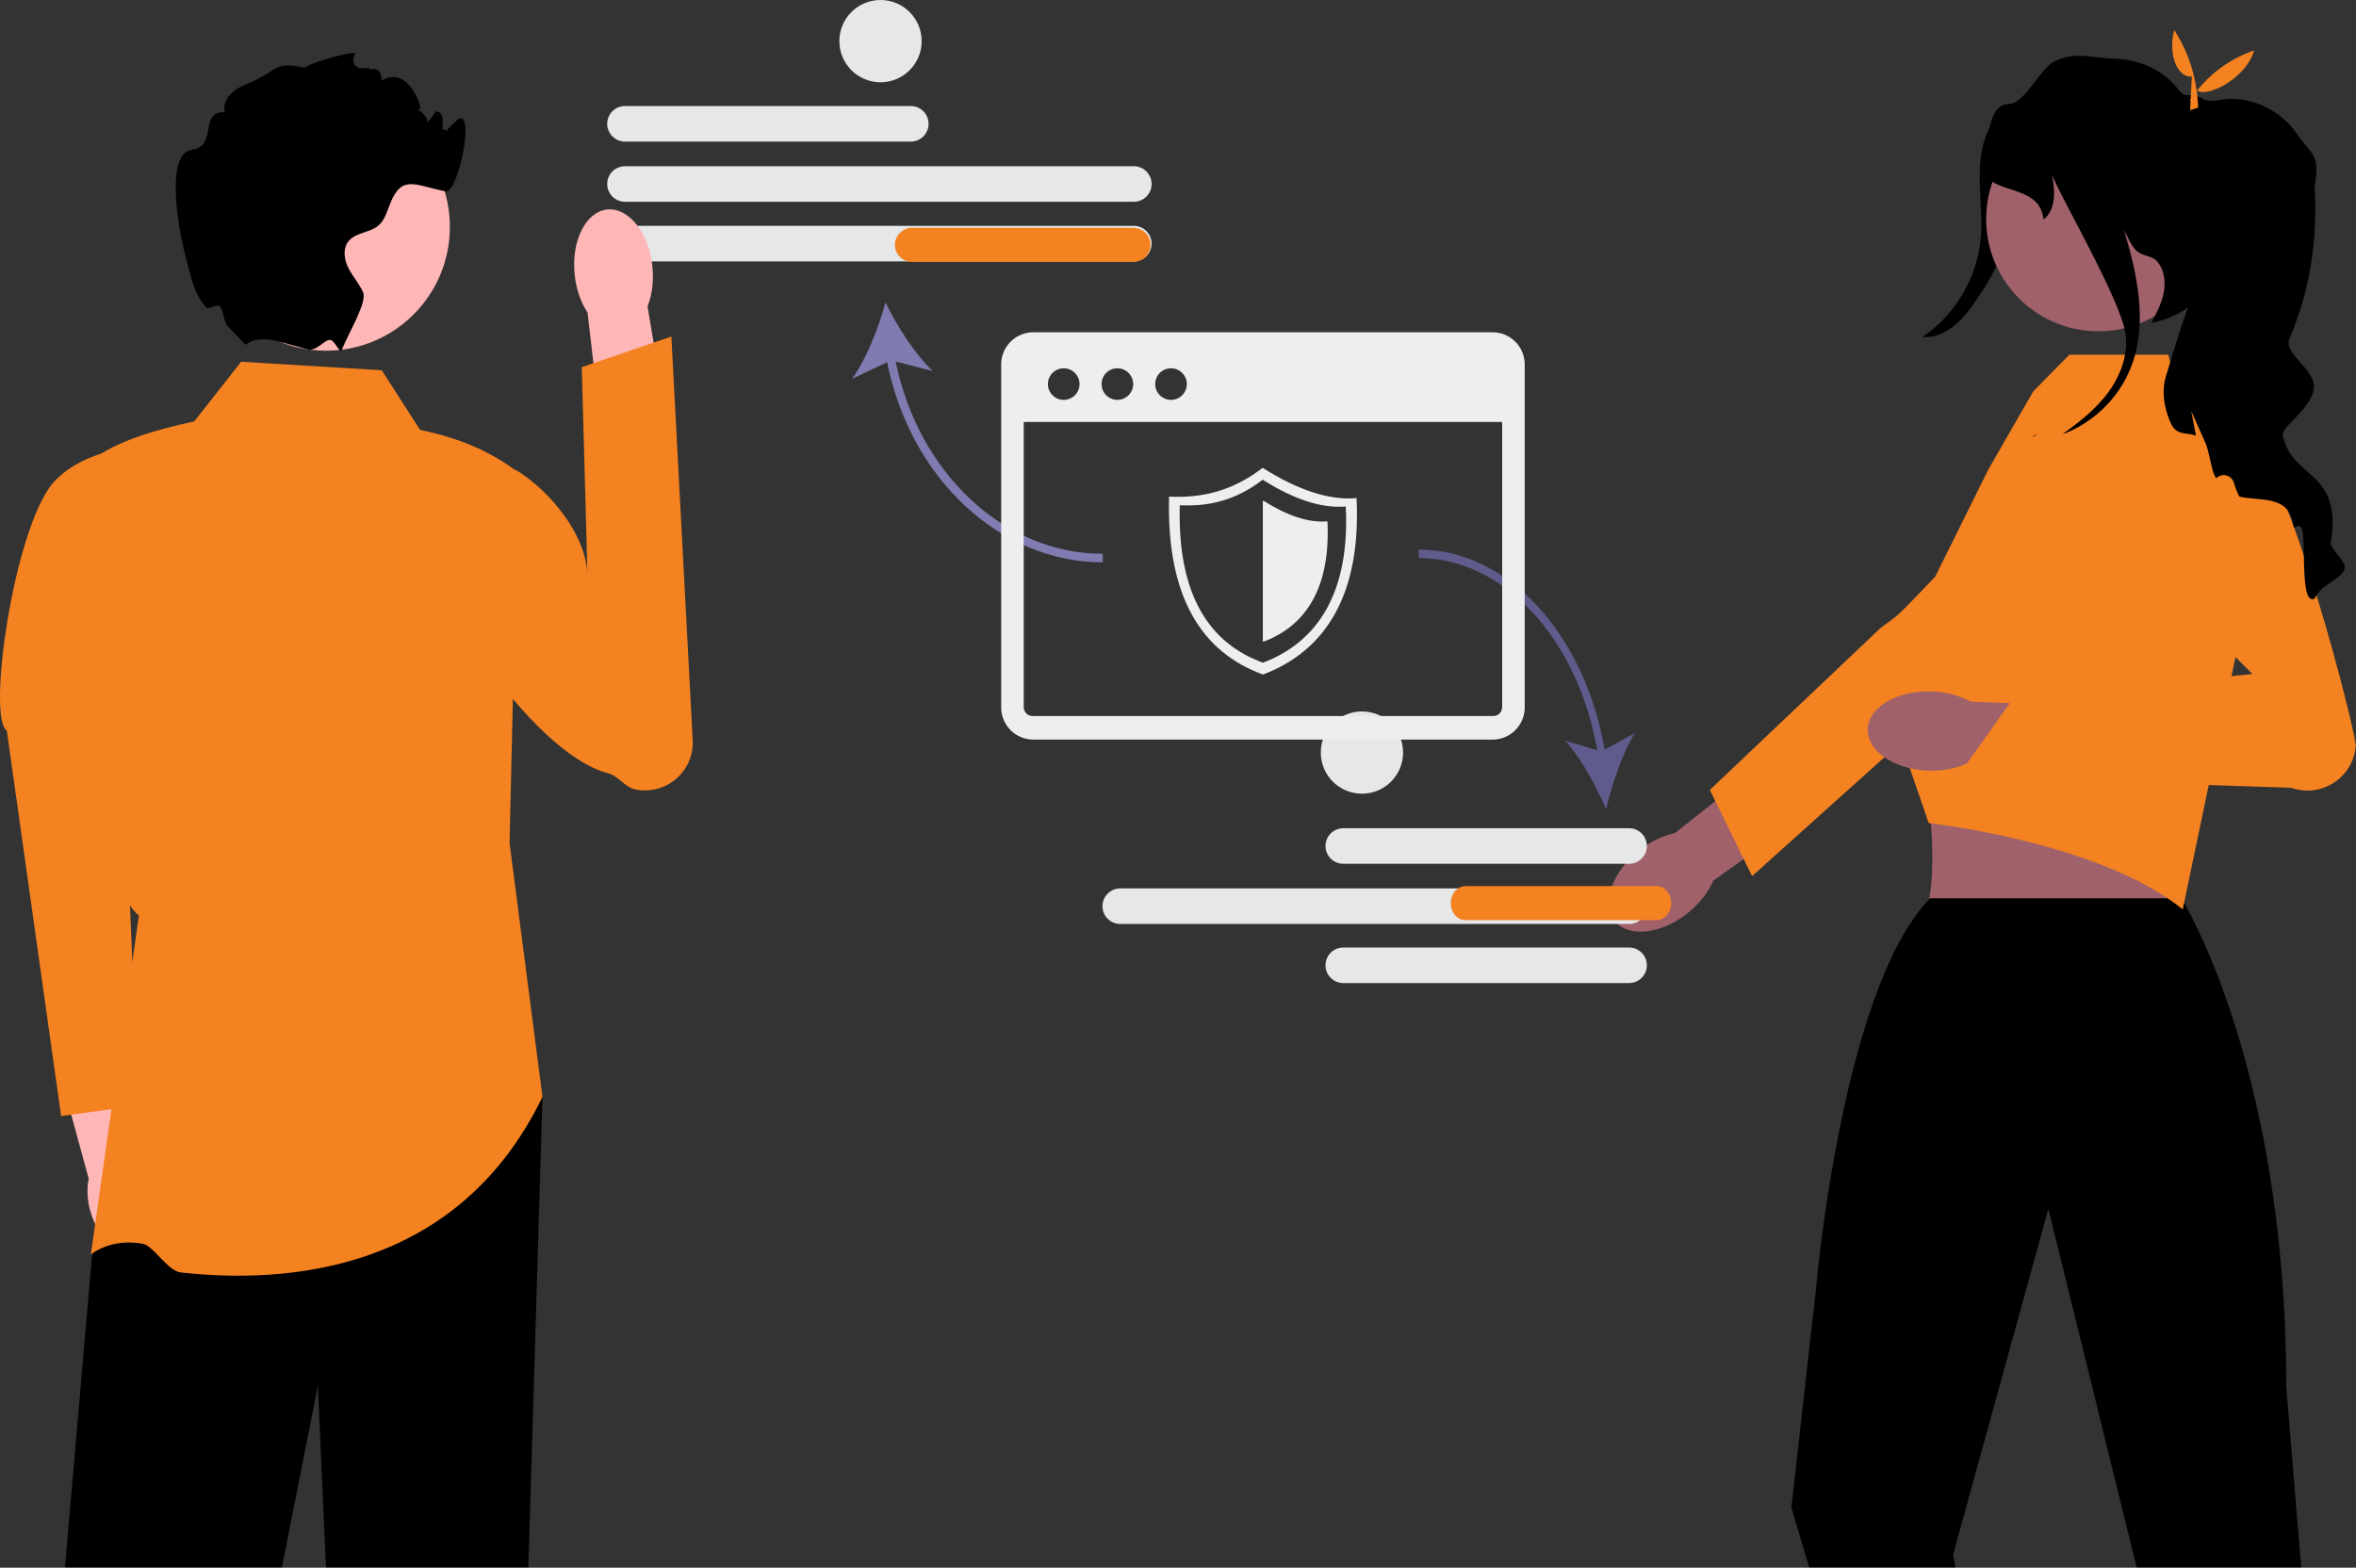 <svg width="553" height="368" viewBox="0 0 553 368" fill="none" xmlns="http://www.w3.org/2000/svg">
    <rect x="0" y="0" width="553" height="368" fill="#333333" stroke="none"/>
    <g clip-path="url(#clip0_101_73)">
        <path d="M213.78 33.239H146.695C144.394 33.239 142.521 31.367 142.521 29.065C142.521 26.764 144.394 24.891 146.695 24.891H213.78C216.081 24.891 217.954 26.764 217.954 29.065C217.954 31.367 216.081 33.239 213.78 33.239Z" fill="#E6E7E8"/>
        <path d="M266.133 47.366H146.695C144.394 47.366 142.521 45.494 142.521 43.193C142.521 40.891 144.394 39.019 146.695 39.019H266.133C268.435 39.019 270.307 40.891 270.307 43.193C270.307 45.494 268.435 47.366 266.133 47.366Z" fill="#E6E7E8"/>
        <path d="M266.133 61.366H146.695C144.394 61.366 142.521 59.494 142.521 57.193C142.521 54.891 144.394 53.019 146.695 53.019H266.133C268.435 53.019 270.307 54.891 270.307 57.193C270.307 59.494 268.435 61.366 266.133 61.366Z" fill="#E6E7E8"/>
        <path d="M258.841 132V130C235.756 130 215.597 111.142 210.237 84.874L218.935 87.112C214.728 83.126 210.478 76.453 207.841 71C206.284 76.854 203.376 84.212 200 88.922L208.23 85.024C213.702 112.352 234.728 132 258.841 132Z" fill="#807CB1"/>
        <path d="M270.053 57.48C270.053 59.685 268.258 61.48 266.053 61.48H214.053C211.847 61.48 210.053 59.685 210.053 57.48C210.053 55.274 211.847 53.48 214.053 53.48H266.053C268.258 53.48 270.053 55.274 270.053 57.48Z" fill="#F58220"/>
        <path d="M35.904 280.297C35.112 277.541 33.757 275.19 32.143 273.513L26.279 246.783L13.498 249.914L20.822 276.692C20.34 278.957 20.437 281.662 21.229 284.418C23.037 290.715 27.788 294.898 31.841 293.76C35.893 292.622 37.712 286.595 35.904 280.297Z" fill="#FFB6B6"/>
        <path d="M34.136 104.956C34.136 104.956 20.331 104.48 12.331 113.48C3.165 124.676 -3.1 168.547 1.603 171.501L14.346 261.987L32.517 259.49L27.853 150.921L34.136 104.956Z" fill="#F58220"/>
        <path d="M127.331 257.48L124.023 367.917H76.523L74.603 325.347L66.163 367.917H15.253L21.603 294.737L28.163 279.347L32.603 268.917L127.331 257.48Z" fill="black"/>
        <path d="M89.603 86.917L56.603 84.917L45.603 98.917C36.103 100.951 27.522 103.577 21.603 107.917C23.019 149.843 19.909 204.359 32.603 214.917L21.331 294.48C21.331 294.48 25.877 290.585 33.47 291.96C36.094 292.435 39.261 298.345 42.484 298.703C67.254 301.455 107.422 298.625 127.331 257.48L119.603 197.917L121.603 110.917C115.351 105.975 107.578 102.763 98.603 100.917L89.603 86.917Z" fill="#F58220"/>
        <path d="M153.134 62.578C153.492 66.045 153.037 69.306 151.99 71.92L157.487 104.732L141.797 106.891L137.91 73.374C136.351 71.029 135.24 67.93 134.882 64.463C134.064 56.543 137.486 49.701 142.527 49.18C147.567 48.66 152.316 54.658 153.134 62.578Z" fill="#FFB6B6"/>
        <path d="M100.971 113.424C99.328 115.848 99.785 118.572 99.393 121.846C97.728 135.742 124.358 176.806 142.784 181.534C145.201 182.154 146.579 184.762 149.019 185.287C156.249 186.841 162.98 181.102 162.59 173.718L157.585 79.01L136.558 86.182L137.903 135.353C137.769 125.166 128.416 114.794 121.331 110.48C121.331 110.48 106.98 104.558 100.971 113.424Z" fill="#F58220"/>
        <path d="M76.528 82.329C92.582 82.329 105.596 69.315 105.596 53.262C105.596 37.208 92.582 24.194 76.528 24.194C60.474 24.194 47.46 37.208 47.46 53.262C47.46 69.315 60.474 82.329 76.528 82.329Z" fill="#FFB6B6"/>
        <path d="M103.603 31.917C103.353 31.977 107.43 28.004 107.603 27.917C111.603 25.917 107.493 45.467 104.603 44.917C97.493 43.567 94.423 40.887 91.663 47.577C90.893 49.437 90.413 51.537 88.913 52.867C86.853 54.677 83.433 54.527 81.753 56.687C80.403 58.427 80.793 60.987 81.793 62.947C82.793 64.917 84.313 66.587 85.223 68.597C86.243 70.857 81.893 78.047 80.233 82.087V82.097L80.224 82.121C79.782 83.181 78.734 80.128 77.627 79.823C76.303 79.459 74.353 82.585 72.243 82.017C72.233 82.017 72.223 82.007 72.213 82.007C70.203 81.447 67.963 80.847 65.743 80.247H65.733C59.483 78.547 57.903 80.987 57.603 80.917L53.723 76.857C52.392 75.888 52.542 72.758 51.603 71.917C50.835 71.23 48.921 72.818 48.357 72.157C45.591 68.918 44.954 65.676 43.323 59.277C41.833 53.427 38.743 35.917 45.093 35.127C51.083 34.377 46.703 26.037 52.733 26.347C52.373 24.827 53.043 23.197 54.133 22.077C55.213 20.947 56.653 20.247 58.103 19.647C65.253 16.727 64.063 14.217 71.603 15.917C72.353 14.867 81.971 12.13 83.331 12.48C83.431 12.5 81.233 16.767 86.603 15.917C86.403 17.147 89.331 14.48 89.603 18.917C95.331 15.48 98.413 23.707 98.603 24.917C98.853 26.427 96.573 25.657 98.093 25.887C98.993 26.027 100.533 27.857 100.383 28.767C101.033 27.887 101.683 27.017 102.343 26.137C102.463 26.147 102.573 26.167 102.693 26.187C105.733 26.767 102.248 36.705 102.373 33.607C102.603 27.917 106.633 31.247 103.603 31.917Z" fill="black"/>
        <path d="M474.37 25.958C473.296 34.785 472.122 43.6 470.85 52.401C470.333 55.976 469.786 59.596 468.348 62.909C467.367 65.17 465.992 67.235 464.624 69.287C463.009 71.711 461.366 74.166 459.172 76.082C456.977 77.998 454.127 79.343 451.222 79.118C458.929 73.931 464.108 65.157 464.926 55.903C465.311 51.553 464.783 47.181 464.682 42.815C464.581 38.45 464.946 33.932 466.96 30.058C468.974 26.183 472.953 23.082 477.318 23.192L474.37 25.958Z" fill="black"/>
        <path d="M396.268 214.231C389.997 219.316 382.29 220.204 379.054 216.214C375.818 212.224 378.277 204.866 384.548 199.78C387.293 197.554 390.313 196.133 393.113 195.572L419.953 174.356L429.641 187.163L402.153 206.719C401.027 209.343 399.013 212.004 396.268 214.231Z" fill="#A0616A"/>
        <path d="M401.338 185.428L441.331 147.48L445.331 144.48C445.331 144.48 468.288 122.113 474.233 121.601C476.751 121.385 479.269 122.012 481.39 123.39C484.817 125.613 486.591 129.27 486.591 132.957C486.591 136.037 485.351 139.133 482.811 141.412L446.197 174.282L430.621 188.263L411.25 205.657L409.281 201.646L402.622 188.054L401.338 185.428Z" fill="#F58220"/>
        <path d="M486.853 159.746L446.81 172.011C453.514 173.899 456.321 214.75 450.082 216.019C450.082 216.019 516.446 220.74 512.825 216.019C508.411 210.265 514.331 172.028 517.154 172.011L486.853 159.746Z" fill="#A0616A"/>
        <path d="M540.136 367.92L536.636 325.68C536.636 310.57 535.656 296.92 534.086 284.75C527.796 235.9 512.026 210.861 512.026 210.861H453.026C452.946 210.951 452.866 211.021 452.786 211.111L452.776 211.121C438.856 225.751 431.616 262.54 428.396 284.751C426.866 295.321 426.246 302.591 426.246 302.591L420.476 353.871L424.646 367.921H458.976L458.436 364.91L480.526 284.75L480.796 283.77L481.036 284.75L501.516 367.921L540.136 367.92Z" fill="black"/>
        <path d="M454.235 135.379L466.703 110.212L477.208 91.928L485.703 83.271H508.952L511.116 91.928L524.102 99.142L528.695 135.215L512.331 213.48C492.851 197.608 452.703 193.212 452.703 193.212L446.197 174.281L441.898 151.476L441.378 148.749L454.235 135.379Z" fill="#F58220"/>
        <path d="M452.74 180.905C444.669 180.676 438.245 176.327 438.391 171.192C438.536 166.056 445.197 162.078 453.267 162.307C456.8 162.408 460.017 163.297 462.506 164.697L496.691 166.096L495.692 182.124L462.099 179.044C459.535 180.3 456.272 181.006 452.74 180.905Z" fill="#A0616A"/>
        <path d="M496.457 126.198L528.703 158.212L472.535 163.964L459.482 182.324L537.77 184.92C544.834 187.436 552.358 182.554 552.939 175.078C553.135 172.554 537.052 108.506 527.315 102.56C515.903 95.591 496.457 126.198 496.457 126.198Z" fill="#F58220"/>
        <path d="M518.856 51.858C519.09 37.316 507.492 25.338 492.951 25.104C478.41 24.869 466.431 36.467 466.197 51.008C465.962 65.55 477.56 77.528 492.102 77.763C506.643 77.997 518.622 66.399 518.856 51.858Z" fill="#A0616A"/>
        <path d="M550.331 133.48C549.671 135.98 544.531 137.27 543.331 140.48C539.511 142.66 541.581 124.85 540.041 123.68C538.851 122.79 538.531 124.94 538.261 123.09C537.241 116.15 530.571 117.7 525.631 116.58C525.071 115.49 524.641 114.43 524.361 113.4C523.861 111.54 521.581 110.89 520.231 112.26C519.621 111.72 519.181 109.81 518.751 107.9C518.441 106.51 518.131 105.12 517.771 104.24L514.331 96.48L515.441 102.26C513.191 101.45 510.921 102.29 509.611 99.51C507.931 95.94 507.261 91.76 508.481 88.01C509.591 84.61 511.461 77.8 513.571 72.16C511.181 73.89 508.311 75.15 504.981 75.78C506.161 73.54 507.361 71.26 507.861 68.77C508.351 66.28 508.051 63.51 506.471 61.53C505.171 59.9 503.251 60.31 501.631 59C500.371 57.98 499.281 55.37 498.521 53.94C501.761 64.71 504.211 76.15 500.091 86.43C497.241 93.55 491.241 99.34 484.041 101.97C487.871 99.23 491.611 96.31 494.481 92.59C497.551 88.6 499.551 83.56 498.941 78.56C497.981 70.71 483.421 45.88 481.631 41C482.611 45.77 482.231 49.49 479.651 51.54C478.981 44.62 471.441 45.25 467.331 42.48C467.331 42.48 464.151 24.51 471.611 24.4C475.211 24.35 478.981 15.89 482.251 14.38C487.471 11.97 490.671 13.61 496.461 13.79C502.241 13.96 507.791 16.45 511.321 21.02C513.171 23.41 513.851 21.51 516.631 23C519.271 24.41 521.051 23.1 524.041 23.19C530.031 23.35 535.841 26.55 539.201 31.5C542.561 36.46 544.631 36 543.301 43.67C543.281 43.76 543.281 43.94 543.301 44.21C544.031 56.29 542.161 68.4 537.371 79.52C535.891 82.94 543.13 86.47 543.12 90.74C543.11 95.7 535.121 100.22 535.861 102.34C537.981 112.55 549.891 110.28 547.081 127.37C546.851 128.76 550.771 131.81 550.331 133.48Z" fill="black"/>
        <path d="M477.378 102.211C477.598 102.141 477.818 102.061 478.038 101.971C477.758 102.171 477.488 102.361 477.208 102.561L477.378 102.211Z" fill="black"/>
        <path d="M514.47 17.96C511.606 18.386 508.696 13.633 510.322 7.043C513.867 12.462 515.678 18.563 515.963 25.265L514.053 25.857L514.47 17.96Z" fill="#F58220"/>
        <path d="M529.106 11.809C527.151 18.735 517.224 23.371 515.47 20.96L515.27 25.091L514.043 23.512C517.603 18.218 522.456 14.156 529.106 11.809Z" fill="#F58220"/>
        <path d="M311.121 198.594C311.121 196.292 312.993 194.42 315.295 194.42H382.38C384.681 194.42 386.554 196.292 386.554 198.594C386.554 200.895 384.681 202.768 382.38 202.768H315.295C312.993 202.768 311.121 200.895 311.121 198.594Z" fill="#E6E7E8"/>
        <path d="M311.121 226.594C311.121 224.292 312.993 222.42 315.295 222.42H382.38C384.681 222.42 386.554 224.292 386.554 226.594C386.554 228.895 384.681 230.768 382.38 230.768H315.295C312.993 230.768 311.121 228.895 311.121 226.594Z" fill="#E6E7E8"/>
        <path d="M262.941 216.895C260.64 216.895 258.768 215.022 258.768 212.721C258.768 210.42 260.64 208.547 262.941 208.547H382.38C384.681 208.547 386.554 210.42 386.554 212.721C386.554 215.022 384.681 216.895 382.38 216.895H262.941Z" fill="#E6E7E8"/>
        <path d="M376.642 175.976L383.739 172.077C380.828 176.788 378.32 184.146 376.977 190C374.704 184.547 371.039 177.874 367.411 173.888L374.911 176.126C370.29 149.858 352.906 131 333 131V129C353.793 129 371.923 148.648 376.642 175.976Z" fill="#5F5B8C"/>
        <path d="M343.979 216H388.819C390.72 216 392.268 214.206 392.268 212C392.268 209.794 390.72 208 388.819 208H343.979C342.077 208 340.53 209.794 340.53 212C340.53 214.206 342.077 216 343.979 216Z" fill="#F58220"/>
        <path d="M206.673 19.315C212.007 19.315 216.331 14.991 216.331 9.657C216.331 4.324 212.007 0 206.673 0C201.34 0 197.016 4.324 197.016 9.657C197.016 14.991 201.34 19.315 206.673 19.315Z" fill="#E6E7E8"/>
        <path d="M319.673 186.315C325.007 186.315 329.331 181.991 329.331 176.657C329.331 171.324 325.007 167 319.673 167C314.34 167 310.016 171.324 310.016 176.657C310.016 181.991 314.34 186.315 319.673 186.315Z" fill="#E6E7E8"/>
        <g clip-path="url(#clip1_101_73)">
            <path fill-rule="evenodd" clip-rule="evenodd" d="M242.52 78C238.38 78 235 81.39 235 85.52V166.09C235 170.23 238.38 173.61 242.52 173.61H350.36C354.5 173.61 357.88 170.22 357.88 166.09V85.52C357.88 81.38 354.5 78 350.36 78H242.52ZM296.36 109.82C304.6 115.03 312.02 117.51 318.41 116.92C319.53 139.47 311.2 152.79 296.44 158.34C282.2 153.14 273.77 140.38 274.4 116.57C281.89 116.96 289.24 115.35 296.36 109.82ZM296.54 117.53C302.16 121.08 307.22 122.77 311.58 122.38C312.34 137.75 306.66 146.84 296.6 150.62C296.54 150.59 296.47 150.58 296.41 150.55V117.63L296.54 117.53ZM296.36 112.6C303.65 117.21 310.23 119.4 315.88 118.89C316.87 138.85 309.49 150.64 296.43 155.56C283.82 150.96 276.36 139.68 276.91 118.6C283.55 118.95 290.06 117.51 296.36 112.62V112.6ZM242.37 168.08C241.79 168.08 241.28 167.86 240.9 167.47C240.51 167.08 240.29 166.57 240.29 166V99.06H240.26H352.62H352.59V166C352.59 166.58 352.37 167.09 351.98 167.47C351.6 167.85 351.08 168.08 350.51 168.08H242.37ZM249.68 86.45C247.63 86.45 245.96 88.11 245.96 90.16C245.96 92.21 247.62 93.87 249.68 93.87C251.73 93.87 253.39 92.21 253.39 90.16C253.39 88.12 251.73 86.45 249.68 86.45ZM274.86 86.45C272.81 86.45 271.15 88.11 271.15 90.16C271.15 92.21 272.81 93.87 274.86 93.87C276.91 93.87 278.57 92.21 278.57 90.16C278.57 88.12 276.91 86.45 274.86 86.45ZM262.27 86.45C260.22 86.45 258.56 88.11 258.56 90.16C258.56 92.21 260.22 93.87 262.27 93.87C264.32 93.87 265.98 92.21 265.98 90.16C265.98 88.12 264.32 86.45 262.27 86.45Z" fill="#EEEEEE"/>
        </g>
    </g>
    <defs>
        <clipPath id="clip0_101_73">
            <rect width="552.941" height="367.921" fill="white"/>
        </clipPath>
        <clipPath id="clip1_101_73">
            <rect width="122.88" height="95.61" fill="white" transform="translate(235 78)"/>
        </clipPath>
    </defs>
</svg>
